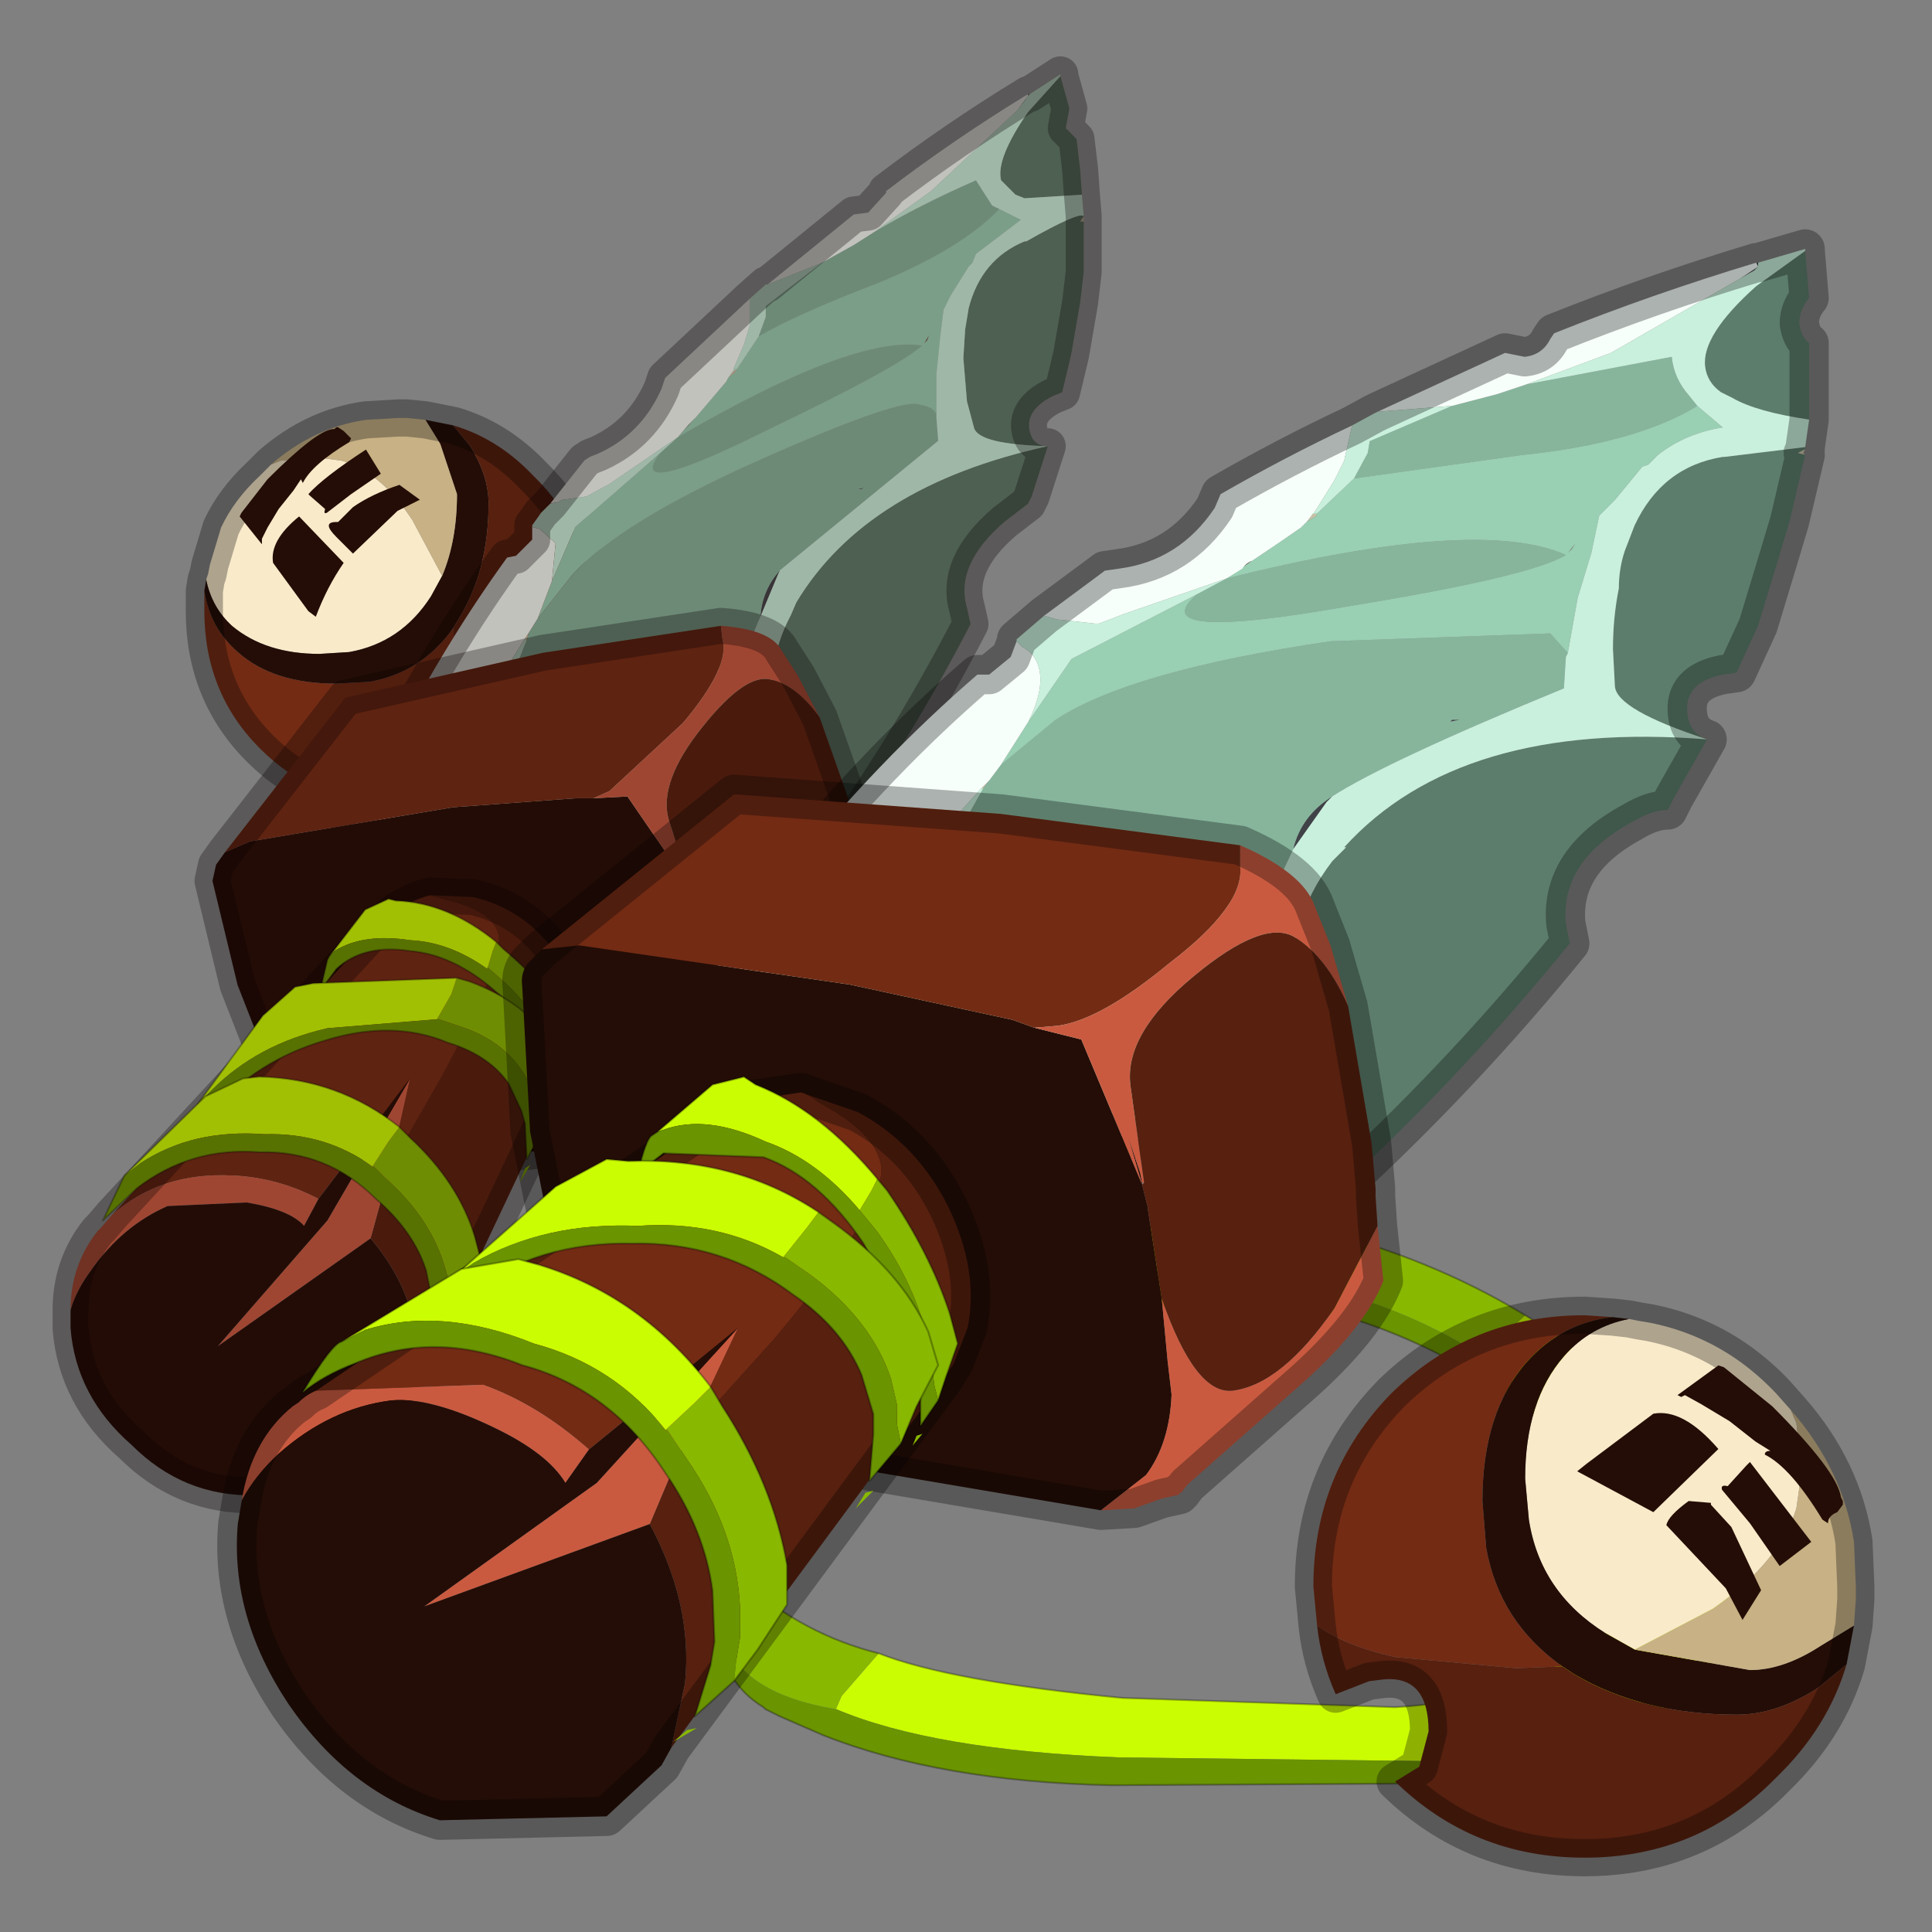 <?xml version="1.0" encoding="UTF-8" standalone="no"?>
<svg xmlns:xlink="http://www.w3.org/1999/xlink" height="520.0px" width="520.0px" xmlns="http://www.w3.org/2000/svg">
  <rect width="100%" height="100%" fill="#808080" stroke="none"/>
  <g transform="matrix(10.0, 0.0, 0.0, 10.0, 0.0, 0.0)">
    <use height="52.0" transform="matrix(1.0, 0.0, 0.0, 1.0, 0.0, 0.0)" width="52.0" xlink:href="#sprite0"/>
  </g>
  <defs>
    <g id="sprite0" transform="matrix(1.0, 0.0, 0.0, 1.0, 0.0, 0.0)">
      <use height="52.0" transform="matrix(1.0, 0.0, 0.0, 1.0, 0.0, 0.0)" width="52.0" xlink:href="#sprite1"/>
      <use height="39.75" transform="matrix(1.0, 0.0, 0.0, 1.0, 5.0, 10.75)" width="45.45" xlink:href="#shape1"/>
      <use height="40.55" transform="matrix(0.967, 0.0, 0.0, 0.967, 1.367, 1.517)" width="29.25" xlink:href="#sprite2"/>
      <use height="41.5" transform="matrix(1.056, 0.0, 0.0, 1.056, 5.872, 6.172)" width="41.05" xlink:href="#sprite3"/>
    </g>
    <g id="sprite1" transform="matrix(1.0, 0.0, 0.0, 1.0, 0.0, 0.0)">
      <use height="52.0" transform="matrix(1.0, 0.0, 0.0, 1.0, 0.0, 0.0)" width="52.0" xlink:href="#shape0"/>
    </g>
    <g id="shape0" transform="matrix(1.0, 0.0, 0.0, 1.0, 0.0, 0.0)">
      <path d="M52.0 0.0 L52.0 52.0 0.0 52.0 0.0 0.0 52.0 0.0" fill="#dea558" fill-opacity="0.0" fill-rule="evenodd" stroke="none"/>
    </g>
    <g id="shape1" transform="matrix(1.0, 0.0, 0.0, 1.0, -5.0, -10.75)">
      <path d="M39.9 36.5 L40.35 36.05 41.05 35.4 Q43.05 36.6 44.65 38.3 46.95 40.7 46.7 42.6 L46.65 42.95 Q46.35 44.55 44.15 45.85 41.75 47.25 38.45 47.4 L30.1 47.3 Q25.1 47.1 22.5 46.0 L22.65 45.65 23.65 44.5 Q25.55 45.25 30.2 45.7 L37.55 45.95 Q40.25 45.8 42.2 44.65 43.8 43.65 44.15 42.5 L44.2 42.1 44.25 41.85 Q44.2 40.4 42.55 38.7 L39.9 36.5" fill="#cbfd02" fill-rule="evenodd" stroke="none"/>
      <path d="M28.5 34.25 L31.6 34.25 36.1 34.8 Q38.2 35.4 39.9 36.5 L42.55 38.7 Q44.2 40.4 44.25 41.85 L44.15 41.8 Q43.85 40.65 42.55 39.3 41.2 37.85 39.55 36.9 37.95 35.95 36.1 35.4 L26.9 34.95 27.3 34.7 28.5 34.25 M22.5 46.0 Q25.1 47.1 30.1 47.3 L38.45 47.4 Q41.75 47.25 44.15 45.85 46.35 44.55 46.65 42.95 L46.75 42.95 Q46.7 44.9 44.15 46.45 41.75 47.85 38.75 48.0 L29.9 48.05 Q25.3 47.95 22.15 46.7 L21.0 46.2 20.8 46.1 20.6 46.0 20.55 45.95 Q19.4 45.25 19.4 43.9 L19.45 43.9 Q19.8 45.55 22.5 46.0" fill="#6a9400" fill-rule="evenodd" stroke="none"/>
      <path d="M41.05 35.4 L40.35 36.05 39.9 36.5 Q38.2 35.4 36.1 34.8 L31.6 34.25 28.5 34.25 26.9 34.3 27.3 34.1 Q31.75 32.05 36.55 33.4 39.0 34.15 41.05 35.4 M23.65 44.5 L22.65 45.65 22.5 46.0 Q19.8 45.55 19.45 43.9 L19.4 43.75 19.45 43.25 19.95 41.95 20.05 42.6 Q21.65 44.0 23.65 44.5" fill="#88b800" fill-rule="evenodd" stroke="none"/>
      <path d="M41.05 35.4 Q39.0 34.15 36.55 33.4 31.75 32.05 27.3 34.1 L26.9 34.3 28.5 34.25 27.3 34.7 26.9 34.95 36.1 35.4 Q37.95 35.95 39.55 36.9 41.2 37.85 42.55 39.3 43.85 40.65 44.15 41.8 L44.25 41.85 44.2 42.1 44.15 42.5 Q43.8 43.65 42.2 44.65 40.25 45.8 37.55 45.95 L30.2 45.7 Q25.55 45.25 23.65 44.5 M46.65 42.95 L46.7 42.6 Q46.95 40.7 44.65 38.3 43.05 36.6 41.05 35.4 M46.65 42.95 L46.75 42.95 Q46.7 44.9 44.15 46.45 41.75 47.85 38.75 48.0 L29.9 48.05 Q25.3 47.95 22.15 46.7 L21.0 46.2 20.8 46.1 20.6 46.0 20.55 45.95 Q19.4 45.25 19.4 43.9 L19.45 43.9 19.4 43.75 19.45 43.25 19.95 41.95 20.05 42.6 Q21.65 44.0 23.65 44.5" fill="none" stroke="#000000" stroke-linecap="round" stroke-linejoin="round" stroke-opacity="0.302" stroke-width="0.05"/>
      <path d="M35.45 43.75 L35.35 42.7 Q35.35 39.65 37.45 37.5 39.6 35.4 42.65 35.4 L43.4 35.45 Q42.05 35.6 41.1 36.65 39.9 38.0 39.9 40.4 L40.0 41.65 Q40.35 43.65 42.05 44.85 L40.8 44.9 37.55 44.6 Q36.2 44.3 35.45 43.75" fill="#732b14" fill-rule="evenodd" stroke="none"/>
      <path d="M43.85 35.5 L44.1 35.55 44.4 35.6 Q45.15 35.75 45.8 36.05 46.9 36.55 47.8 37.5 L48.2 37.95 48.35 38.3 48.5 39.55 48.35 40.6 Q47.9 42.05 46.1 43.3 L44.0 44.4 43.2 43.95 Q41.45 42.85 41.15 40.9 L41.05 39.8 Q41.05 37.7 42.1 36.5 42.8 35.7 43.85 35.5" fill="#f9eaca" fill-rule="evenodd" stroke="none"/>
      <path d="M43.4 35.45 L43.85 35.5 Q42.8 35.7 42.1 36.5 41.05 37.7 41.05 39.8 L41.15 40.9 Q41.45 42.85 43.2 43.95 L44.0 44.4 47.1 44.95 Q48.0 44.95 49.0 44.3 L49.9 43.75 49.7 44.8 48.9 45.45 Q47.8 46.15 46.75 46.15 44.2 46.15 42.35 45.05 L42.05 44.85 Q40.35 43.65 40.0 41.65 L39.9 40.4 Q39.9 38.0 41.1 36.65 42.05 35.6 43.4 35.45" fill="#240d06" fill-rule="evenodd" stroke="none"/>
      <path d="M48.2 37.95 Q49.6 39.55 49.9 41.5 L49.95 42.7 49.95 42.85 49.95 43.05 49.9 43.75 49.0 44.3 Q48.0 44.95 47.1 44.95 L44.0 44.4 46.1 43.3 Q47.9 42.05 48.35 40.6 L48.5 39.55 48.35 38.3 48.2 37.95" fill="#c7b185" fill-rule="evenodd" stroke="none"/>
      <path d="M49.7 44.8 Q49.2 46.5 47.8 47.85 45.7 50.0 42.65 50.0 39.65 50.0 37.55 47.95 L38.2 47.55 38.45 46.6 Q38.45 45.1 37.25 45.2 L36.85 45.25 35.95 45.6 Q35.55 44.7 35.45 43.75 36.2 44.3 37.55 44.6 L40.8 44.9 42.05 44.85 42.35 45.05 Q44.2 46.15 46.75 46.15 47.8 46.15 48.9 45.45 L49.7 44.8" fill="#57200f" fill-rule="evenodd" stroke="none"/>
      <path d="M43.4 35.45 L43.85 35.5 44.1 35.55 44.4 35.6 Q45.15 35.75 45.8 36.05 46.9 36.55 47.8 37.5 L48.2 37.95 Q49.6 39.55 49.9 41.5 L49.95 42.7 49.95 42.85 49.95 43.05 49.9 43.75 49.7 44.8 Q49.2 46.5 47.8 47.85 45.7 50.0 42.65 50.0 39.65 50.0 37.55 47.95 L38.2 47.55 38.45 46.6 Q38.45 45.1 37.25 45.2 L36.85 45.25 35.95 45.6 Q35.55 44.7 35.45 43.75 L35.35 42.7 Q35.35 39.65 37.45 37.5 39.6 35.4 42.65 35.4 L43.4 35.45 Z" fill="none" stroke="#000000" stroke-linecap="round" stroke-linejoin="round" stroke-opacity="0.302" stroke-width="1.0"/>
      <path d="M46.4 36.8 L47.7 37.85 Q49.45 39.6 49.55 40.3 L49.6 40.4 49.6 40.5 49.45 40.7 Q49.2 40.8 49.2 41.0 L49.05 40.9 Q48.2 39.5 47.5 39.15 47.5 39.05 47.65 39.05 L47.25 38.8 46.55 38.25 45.8 37.8 45.35 37.55 45.25 37.6 45.15 37.55 46.25 36.75 46.4 36.8 M47.1 39.35 L48.75 41.5 47.9 42.15 47.1 41.0 46.35 40.1 Q46.3 39.95 46.5 40.0 L47.0 39.45 47.1 39.35 M46.6 41.1 L47.4 42.8 46.9 43.6 46.45 42.75 44.85 41.05 Q44.9 40.8 45.45 40.4 L46.05 40.45 46.05 40.5 46.6 41.1 M42.7 39.4 L44.5 38.05 Q45.3 37.9 46.25 39.0 L44.5 40.7 42.45 39.6 42.7 39.4" fill="#240d06" fill-rule="evenodd" stroke="none"/>
      <path d="M11.45 21.6 L10.7 21.65 Q8.5 21.65 7.0 20.15 5.5 18.65 5.5 16.45 L5.5 15.9 Q5.65 16.9 6.4 17.55 7.35 18.4 9.05 18.4 L9.95 18.35 Q11.35 18.1 12.2 16.9 L12.25 17.8 12.05 20.1 Q11.85 21.05 11.45 21.6" fill="#732b14" fill-rule="evenodd" stroke="none"/>
      <path d="M5.55 15.6 L5.6 15.45 5.65 15.2 5.95 14.2 Q6.3 13.45 7.0 12.8 L7.3 12.5 7.55 12.4 8.45 12.3 9.2 12.4 Q10.25 12.7 11.1 14.0 L11.9 15.5 11.6 16.05 Q10.8 17.3 9.4 17.55 L8.6 17.6 Q7.15 17.6 6.25 16.85 5.7 16.35 5.55 15.6" fill="#f9eaca" fill-rule="evenodd" stroke="none"/>
      <path d="M5.5 15.9 L5.55 15.6 Q5.7 16.35 6.25 16.85 7.15 17.6 8.6 17.6 L9.4 17.55 Q10.8 17.3 11.6 16.05 L11.9 15.5 Q12.3 14.55 12.3 13.3 L11.85 11.95 11.45 11.3 12.2 11.45 12.65 12.0 Q13.15 12.8 13.15 13.55 13.15 15.35 12.35 16.65 L12.2 16.9 Q11.35 18.1 9.95 18.35 L9.05 18.4 Q7.35 18.4 6.4 17.55 5.65 16.9 5.5 15.9" fill="#240d06" fill-rule="evenodd" stroke="none"/>
      <path d="M7.3 12.5 Q8.45 11.5 9.85 11.3 L10.7 11.25 10.8 11.25 10.95 11.25 11.45 11.3 11.85 11.95 12.3 13.3 Q12.3 14.55 11.9 15.5 L11.1 14.0 Q10.25 12.7 9.2 12.4 L8.45 12.3 7.55 12.4 7.3 12.5" fill="#c7b185" fill-rule="evenodd" stroke="none"/>
      <path d="M12.2 11.45 Q13.4 11.8 14.35 12.8 15.9 14.3 15.9 16.45 15.9 18.6 14.45 20.1 L14.15 19.65 13.45 19.45 Q12.4 19.45 12.45 20.3 L12.5 20.6 12.75 21.25 11.45 21.6 Q11.85 21.05 12.05 20.1 L12.25 17.8 12.2 16.9 12.35 16.65 Q13.15 15.35 13.15 13.55 13.15 12.8 12.65 12.0 L12.2 11.45" fill="#57200f" fill-rule="evenodd" stroke="none"/>
      <path d="M11.45 21.6 L10.7 21.65 Q8.5 21.65 7.0 20.15 5.5 18.65 5.5 16.45 L5.5 15.9 5.55 15.6 5.6 15.45 5.65 15.2 5.95 14.2 Q6.3 13.45 7.0 12.8 L7.3 12.5 Q8.45 11.5 9.85 11.3 L10.7 11.25 10.8 11.25 10.95 11.25 11.45 11.3 12.2 11.45 Q13.4 11.8 14.35 12.8 15.9 14.3 15.9 16.45 15.9 18.6 14.45 20.1 L14.15 19.65 13.45 19.45 Q12.4 19.45 12.45 20.3 L12.5 20.6 12.75 21.25 11.45 21.6 Z" fill="none" stroke="#000000" stroke-linecap="round" stroke-linejoin="round" stroke-opacity="0.302" stroke-width="1.0"/>
      <path d="M6.5 13.8 L7.2 12.9 Q8.5 11.6 8.95 11.55 L9.0 11.55 9.05 11.5 9.1 11.5 9.25 11.6 9.45 11.8 9.4 11.9 Q8.4 12.5 8.15 13.0 L8.1 12.9 7.9 13.2 7.5 13.7 7.2 14.2 7.05 14.5 7.05 14.6 7.05 14.65 6.45 13.9 6.5 13.8 M8.3 13.3 Q8.7 12.85 9.85 12.1 L10.25 12.75 9.45 13.3 8.8 13.8 Q8.7 13.85 8.75 13.7 L8.35 13.35 8.3 13.3 M9.5 13.65 Q10.0 13.3 10.75 13.05 L11.3 13.45 10.7 13.75 9.5 14.9 9.05 14.45 Q8.65 14.05 9.05 14.05 L9.1 14.05 9.5 13.65 M8.3 16.45 L7.35 15.15 Q7.25 14.55 8.05 13.9 L9.25 15.15 Q8.8 15.8 8.5 16.6 L8.3 16.45" fill="#240d06" fill-rule="evenodd" stroke="none"/>
    </g>
    <g id="sprite2" transform="matrix(1.0, 0.0, 0.0, 1.0, 0.5, 0.5)">
      <use height="40.55" transform="matrix(1.0, 0.0, 0.0, 1.0, -0.5, -0.5)" width="29.25" xlink:href="#shape2"/>
    </g>
    <g id="shape2" transform="matrix(1.0, 0.0, 0.0, 1.0, 0.5, 0.5)">
      <path d="M26.7 0.6 L26.7 0.55 26.75 0.55 26.7 0.6 26.6 0.75 26.4 1.0 26.7 0.6 M19.8 13.8 L19.75 13.9 19.25 15.1 Q19.3 14.35 19.8 13.8 M19.2 18.15 L19.2 18.2 19.2 18.15 M21.95 11.55 L22.15 11.5 22.05 11.55 21.95 11.55" fill="#383437" fill-rule="evenodd" stroke="none"/>
      <path d="M17.45 9.55 L16.95 10.1 17.25 9.75 17.45 9.55 M23.95 7.25 L23.9 7.4 23.8 7.5 23.95 7.25" fill="#594232" fill-rule="evenodd" stroke="none"/>
      <path d="M28.25 3.95 L28.25 4.05 28.25 4.1 28.15 4.1 28.25 3.95 M18.6 8.2 L18.55 8.3 18.35 8.45 18.5 8.25 18.6 8.2 M12.75 15.75 L12.7 15.7 12.8 15.55 12.75 15.75" fill="#9e937d" fill-rule="evenodd" stroke="none"/>
      <path d="M18.5 8.2 L18.6 8.2 18.5 8.25 18.5 8.2" fill="#96c1a7" fill-rule="evenodd" stroke="none"/>
      <path d="M20.95 5.25 L21.85 4.75 22.4 4.4 Q23.65 3.65 25.25 2.95 L25.7 3.65 25.9 3.75 Q24.85 4.85 22.55 5.8 20.2 6.7 19.2 7.3 L19.4 6.75 19.4 6.45 20.95 5.25 M16.95 10.1 Q21.85 7.25 23.75 7.55 23.1 8.15 19.55 9.85 15.45 11.9 16.45 10.55 L16.95 10.1 M13.05 15.15 L14.0 13.95 Q15.35 12.45 19.3 10.7 23.25 8.95 23.7 9.2 24.05 9.25 24.15 9.45 L24.15 9.55 24.2 10.2 19.8 13.8 Q19.3 14.35 19.25 15.1 18.9 15.85 18.85 16.45 14.95 16.7 12.55 17.55 L12.05 17.7 12.45 16.5 12.75 15.75 12.8 15.55 13.05 15.15 M21.95 11.55 L22.05 11.55 22.15 11.5 21.95 11.55" fill="#6d8a77" fill-rule="evenodd" stroke="none"/>
      <path d="M25.9 3.75 L26.5 4.05 25.25 5.0 25.15 5.25 25.05 5.35 24.55 6.15 24.35 6.55 24.25 7.35 24.15 8.35 24.15 9.45 Q24.05 9.25 23.7 9.2 23.25 8.95 19.3 10.7 15.35 12.45 14.0 13.95 L13.05 15.15 13.45 14.1 14.1 12.6 16.45 10.55 Q15.45 11.9 19.55 9.85 23.1 8.15 23.75 7.55 21.85 7.25 16.95 10.1 L17.45 9.55 18.3 8.55 18.35 8.45 18.55 8.3 18.6 8.2 19.2 7.3 Q20.2 6.7 22.55 5.8 24.85 4.85 25.9 3.75 M23.95 7.25 L23.8 7.5 23.9 7.4 23.95 7.25" fill="#7b9e88" fill-rule="evenodd" stroke="none"/>
      <path d="M27.6 0.05 L27.85 0.95 27.75 1.5 28.05 1.8 28.15 2.65 28.2 3.35 26.6 3.45 26.35 3.35 25.95 2.95 Q25.8 2.35 26.7 1.05 L27.6 0.05 M28.25 4.1 L28.25 5.5 28.15 6.35 27.9 7.8 27.65 8.85 27.4 8.95 Q26.6 9.35 26.75 9.95 26.85 10.35 27.25 10.35 L26.8 11.75 26.7 11.95 26.05 12.45 Q24.65 13.65 25.0 14.85 L25.1 15.3 Q23.5 18.4 21.5 21.25 L20.6 19.75 19.75 18.1 Q19.3 16.55 20.1 15.05 L20.25 14.7 Q22.2 11.45 27.25 10.35 25.35 10.3 25.2 9.85 L25.0 9.1 24.9 7.9 24.95 7.1 25.05 6.5 Q25.4 5.15 26.6 4.65 L26.65 4.65 Q28.15 3.8 28.25 3.95 L28.15 4.1 28.25 4.1" fill="#4e6052" fill-rule="evenodd" stroke="none"/>
      <path d="M26.7 0.55 L26.7 0.6 26.4 1.0 24.0 3.25 22.4 4.4 21.85 4.75 20.95 5.25 19.45 5.85 21.85 3.9 22.25 3.85 22.75 3.3 22.75 3.25 Q24.65 1.8 26.7 0.55 M7.5 22.3 L7.3 22.1 8.6 19.55 9.05 18.6 Q10.5 15.8 12.2 13.45 L12.45 13.4 12.9 12.95 12.9 12.6 13.1 12.65 13.55 13.05 13.45 14.1 13.05 15.15 12.8 15.55 12.7 15.7 12.05 16.75 11.35 17.8 Q9.3 20.7 7.5 22.3 M13.4 11.95 L14.35 10.75 14.5 10.65 14.75 10.55 Q15.95 10.0 16.5 8.75 L16.6 8.45 18.95 6.25 18.95 7.0 18.8 7.5 18.5 8.2 18.5 8.25 18.35 8.45 18.3 8.55 17.45 9.55 17.25 9.75 16.95 10.1 15.05 11.4 14.5 11.7 14.4 11.75 13.7 11.85 13.65 11.9 13.4 11.95" fill="#c2c2bd" fill-rule="evenodd" stroke="none"/>
      <path d="M26.7 0.6 L26.75 0.55 27.6 0.0 27.6 0.05 26.7 1.05 Q25.8 2.35 25.95 2.95 L26.35 3.35 26.6 3.45 28.2 3.35 28.25 3.95 Q28.15 3.8 26.65 4.65 L26.6 4.65 Q25.4 5.15 25.05 6.5 L24.95 7.1 24.9 7.9 25.0 9.1 25.2 9.85 Q25.35 10.3 27.25 10.35 22.2 11.45 20.25 14.7 L20.1 15.05 Q19.3 16.55 19.75 18.1 L20.6 19.75 21.5 21.25 21.45 21.25 7.65 22.5 7.5 22.3 Q9.3 20.7 11.35 17.8 L12.05 16.75 12.7 15.7 12.75 15.75 12.45 16.5 12.05 17.7 12.55 17.55 Q14.95 16.7 18.85 16.45 18.9 15.85 19.25 15.1 L19.75 13.9 19.8 13.8 24.2 10.2 24.15 9.55 24.15 9.45 24.15 8.35 24.25 7.35 24.35 6.55 24.55 6.15 25.05 5.35 25.15 5.25 25.25 5.0 26.5 4.05 25.9 3.75 25.7 3.65 25.25 2.95 Q23.65 3.65 22.4 4.4 L24.0 3.25 26.4 1.0 26.6 0.75 26.7 0.6 M19.45 5.85 L20.95 5.25 19.4 6.45 19.4 6.75 19.2 7.3 18.6 8.2 18.5 8.2 18.8 7.5 18.95 7.0 18.95 6.25 19.4 5.85 19.45 5.85 M12.9 12.6 L12.9 12.55 13.15 12.2 13.4 11.95 13.65 11.9 13.7 11.85 14.4 11.75 14.5 11.7 15.05 11.4 16.95 10.1 16.45 10.55 14.1 12.6 13.45 14.1 13.55 13.05 13.1 12.65 12.9 12.6 M19.2 18.15 L19.2 18.2 19.2 18.15" fill="#9fb7a7" fill-rule="evenodd" stroke="none"/>
      <path d="M26.7 0.55 Q24.65 1.8 22.75 3.25 L22.75 3.3 22.25 3.85 21.85 3.9 19.45 5.85 M26.75 0.55 L27.6 0.0 27.6 0.05 27.85 0.95 27.75 1.5 28.05 1.8 28.15 2.65 28.2 3.35 28.25 3.95 28.25 4.05 28.25 4.1 28.25 5.5 28.15 6.35 27.9 7.8 27.65 8.85 27.4 8.95 Q26.6 9.35 26.75 9.95 26.85 10.35 27.25 10.35 L26.8 11.75 26.7 11.95 26.05 12.45 Q24.65 13.65 25.0 14.85 L25.1 15.3 Q23.5 18.4 21.5 21.25 L21.45 21.25 7.65 22.5 7.5 22.3 7.3 22.1 8.6 19.55 9.05 18.6 Q10.5 15.8 12.2 13.45 L12.45 13.4 12.9 12.95 12.9 12.6 12.9 12.55 13.15 12.2 13.4 11.95 14.35 10.75 14.5 10.65 14.75 10.55 Q15.95 10.0 16.5 8.75 L16.6 8.45 18.95 6.25 19.4 5.85 19.45 5.85" fill="none" stroke="#090302" stroke-linecap="round" stroke-linejoin="round" stroke-opacity="0.302" stroke-width="1.0"/>
      <path d="M4.35 21.65 L5.05 21.35 10.7 20.4 14.1 20.15 14.6 20.15 15.55 20.1 17.3 22.65 17.45 23.1 17.45 23.15 18.0 24.8 18.4 26.0 18.55 26.65 Q18.7 27.65 18.3 28.35 L17.55 29.35 12.75 30.0 6.4 29.7 4.7 25.35 4.0 22.45 4.1 22.0 4.35 21.65 M17.25 22.6 L17.3 22.65 16.9 21.8 17.2 22.4 17.25 22.6" fill="#240c06" fill-rule="evenodd" stroke="none"/>
      <path d="M14.6 20.15 L14.1 20.15 10.7 20.4 5.05 21.35 4.35 21.65 7.7 17.35 13.2 16.1 18.15 15.35 18.2 15.75 Q18.4 16.5 17.1 18.05 L15.05 19.95 14.6 20.15" fill="#5f2311" fill-rule="evenodd" stroke="none"/>
      <path d="M14.6 20.15 L15.05 19.95 17.1 18.05 Q18.4 16.5 18.2 15.75 L18.15 15.35 19.2 15.2 18.15 15.35 Q19.55 15.45 19.85 16.05 L20.3 16.75 20.9 17.9 Q20.25 17.0 19.55 16.85 18.85 16.65 17.65 18.15 16.4 19.7 16.7 20.75 L17.3 22.6 17.35 22.6 17.25 22.6 17.2 22.4 16.9 21.8 17.3 22.65 15.55 20.1 14.6 20.15 M17.55 29.35 L18.3 28.35 Q18.7 27.65 18.55 26.65 L18.4 26.0 18.0 24.8 Q19.1 26.5 19.85 26.2 20.8 25.8 21.65 23.95 L22.25 22.0 22.5 23.05 Q22.3 24.1 21.25 25.55 L19.25 28.3 19.1 28.55 19.05 28.55 18.75 28.8 18.2 29.15 17.55 29.35 M17.3 22.65 L17.35 22.6 17.3 22.65" fill="#9f4632" fill-rule="evenodd" stroke="none"/>
      <path d="M18.0 24.8 L17.45 23.15 17.45 23.1 17.3 22.65 17.35 22.6 17.3 22.6 16.7 20.75 Q16.4 19.7 17.65 18.15 18.85 16.65 19.55 16.85 20.25 17.0 20.9 17.9 L21.8 20.45 22.05 21.3 22.1 21.45 22.25 22.0 21.65 23.95 Q20.8 25.8 19.85 26.2 19.1 26.5 18.0 24.8" fill="#4a1b0d" fill-rule="evenodd" stroke="none"/>
      <path d="M18.15 15.35 L13.2 16.1 7.7 17.35 4.35 21.65 4.1 22.0 4.0 22.45 4.7 25.35 6.4 29.7 12.75 30.0 17.55 29.35 M18.15 15.35 Q19.55 15.45 19.85 16.05 L20.3 16.75 20.9 17.9 21.8 20.45 22.05 21.3 22.1 21.45 22.25 22.0 22.5 23.05 Q22.3 24.1 21.25 25.55 L19.25 28.3 19.1 28.55 19.05 28.55 18.75 28.8 18.2 29.15 17.55 29.35" fill="none" stroke="#090302" stroke-linecap="round" stroke-linejoin="round" stroke-opacity="0.302" stroke-width="1.0"/>
      <path d="M8.95 30.4 L10.35 27.95 Q12.15 24.65 11.95 23.9 11.75 23.25 10.4 22.95 L10.05 22.85 11.25 22.9 Q12.55 23.2 13.4 24.25 14.25 25.35 14.2 26.55 L14.1 27.35 13.9 27.7 9.65 36.7 9.7 35.35 Q9.55 33.75 8.4 32.4 L8.95 30.4" fill="#4a1b0d" fill-rule="evenodd" stroke="none"/>
      <path d="M1.2 31.75 L8.45 23.9 8.5 23.85 9.0 23.35 Q9.5 23.0 10.05 22.85 L10.4 22.95 Q11.75 23.25 11.95 23.9 12.15 24.65 10.35 27.95 L8.95 30.4 9.5 27.95 6.95 31.3 Q5.8 30.7 4.55 30.65 2.55 30.55 1.2 31.75" fill="#5f2311" fill-rule="evenodd" stroke="none"/>
      <path d="M1.2 31.75 Q2.55 30.55 4.55 30.65 5.8 30.7 6.95 31.3 L6.55 32.05 Q6.15 31.6 4.95 31.4 L2.75 31.5 Q1.5 32.05 0.65 33.25 0.2 33.85 0.05 34.4 0.05 33.15 0.8 32.2 L0.9 32.1 1.2 31.75 M9.5 27.95 L8.95 30.4 8.4 32.4 4.15 35.4 7.2 31.9 9.5 27.95" fill="#9f4632" fill-rule="evenodd" stroke="none"/>
      <path d="M6.95 31.3 L9.5 27.95 7.2 31.9 4.15 35.4 8.4 32.4 Q9.55 33.75 9.7 35.35 L9.65 36.7 9.45 37.1 Q9.2 37.85 8.55 38.45 7.25 39.7 5.2 39.55 3.2 39.6 1.75 38.15 0.2 36.8 0.05 34.9 L0.05 34.4 Q0.2 33.85 0.65 33.25 1.5 32.05 2.75 31.5 L4.95 31.4 Q6.15 31.6 6.55 32.05 L6.95 31.3" fill="#240c06" fill-rule="evenodd" stroke="none"/>
      <path d="M10.05 22.85 Q9.5 23.0 9.0 23.35 L8.5 23.85 8.45 23.9 1.2 31.75 M10.05 22.85 L11.25 22.9 Q12.55 23.2 13.4 24.25 14.25 25.35 14.2 26.55 L14.1 27.35 13.9 27.7 9.65 36.7 9.45 37.1 Q9.2 37.85 8.55 38.45 7.25 39.7 5.2 39.55 3.2 39.6 1.75 38.15 0.2 36.8 0.05 34.9 L0.05 34.4 Q0.05 33.15 0.8 32.2 L0.9 32.1 1.2 31.75" fill="none" stroke="#090302" stroke-linecap="round" stroke-linejoin="round" stroke-opacity="0.302" stroke-width="1.0"/>
      <path d="M13.85 28.2 L13.8 27.9 13.7 27.5 13.45 27.1 Q13.0 26.05 12.05 25.2 L11.65 24.85 11.65 24.9 11.8 24.4 11.9 24.15 12.1 24.35 Q13.25 25.3 13.85 26.4 L14.1 26.95 13.95 27.65 13.85 28.2 M13.55 29.0 L13.65 28.95 13.5 29.2 13.55 29.0" fill="#6f8d02" fill-rule="evenodd" stroke="none"/>
      <path d="M11.65 24.9 Q10.6 24.15 9.5 24.1 8.2 23.9 7.4 24.4 L7.25 24.55 8.25 23.25 8.9 22.95 9.1 23.0 Q10.55 23.05 11.9 24.15 L11.8 24.4 11.65 24.9" fill="#a1c003" fill-rule="evenodd" stroke="none"/>
      <path d="M7.25 24.55 L7.4 24.4 Q8.2 23.9 9.5 24.1 10.6 24.15 11.65 24.9 L11.65 24.85 12.05 25.2 Q13.0 26.05 13.45 27.1 L13.7 27.5 13.8 27.9 13.85 28.2 13.6 28.8 13.5 28.05 13.4 27.7 13.1 26.95 Q12.65 26.15 11.85 25.5 10.7 24.5 9.5 24.4 8.2 24.2 7.45 24.9 L7.0 25.5 7.2 24.65 7.25 24.55" fill="#587202" fill-rule="evenodd" stroke="none"/>
      <path d="M7.25 24.55 L7.2 24.65 7.0 25.5 7.45 24.9 Q8.2 24.2 9.5 24.4 10.7 24.5 11.85 25.5 12.65 26.15 13.1 26.95 L13.4 27.7 13.5 28.05 13.6 28.8 13.85 28.2 13.95 27.65 14.1 26.95 13.85 26.4 Q13.25 25.3 12.1 24.35 L11.9 24.15 Q10.55 23.05 9.1 23.0 L8.9 22.95 8.25 23.25 7.25 24.55 Z" fill="none" stroke="#090302" stroke-linecap="round" stroke-linejoin="round" stroke-opacity="0.302" stroke-width="0.05"/>
      <path d="M10.8 25.15 L11.15 25.25 Q12.65 25.8 13.4 26.9 L13.8 27.45 13.5 28.45 13.25 29.25 13.1 28.9 13.05 28.5 12.8 28.05 Q12.25 26.95 10.9 26.5 L10.3 26.3 10.25 26.3 10.65 25.6 10.8 25.15 M12.85 30.35 L12.55 30.85 12.7 30.45 12.85 30.35" fill="#6f8d02" fill-rule="evenodd" stroke="none"/>
      <path d="M3.6 28.65 L5.4 26.2 6.3 25.4 6.8 25.3 10.8 25.15 10.65 25.6 10.25 26.3 7.2 26.55 Q5.25 27.0 4.0 28.25 L3.6 28.65" fill="#a1c003" fill-rule="evenodd" stroke="none"/>
      <path d="M13.25 29.25 L12.75 30.2 12.7 29.2 12.6 28.85 12.25 28.1 Q11.7 27.3 10.55 26.95 9.0 26.3 7.1 26.9 5.25 27.45 4.0 28.85 L3.2 29.9 3.6 28.65 4.0 28.25 Q5.25 27.0 7.2 26.55 L10.25 26.3 10.3 26.3 10.9 26.5 Q12.25 26.95 12.8 28.05 L13.05 28.5 13.1 28.9 13.25 29.25" fill="#587202" fill-rule="evenodd" stroke="none"/>
      <path d="M3.6 28.65 L5.4 26.2 6.3 25.4 6.8 25.3 10.8 25.15 11.15 25.25 Q12.65 25.8 13.4 26.9 L13.8 27.45 13.5 28.45 13.25 29.25 12.75 30.2 12.7 29.2 12.6 28.85 12.25 28.1 Q11.7 27.3 10.55 26.95 9.0 26.3 7.1 26.9 5.25 27.45 4.0 28.85 L3.2 29.9 3.6 28.65 Z" fill="none" stroke="#090302" stroke-linecap="round" stroke-linejoin="round" stroke-opacity="0.302" stroke-width="0.05"/>
      <path d="M9.2 29.3 L9.5 29.6 Q10.85 30.85 11.3 32.35 L11.5 33.1 11.0 34.2 10.7 35.05 10.6 34.6 10.65 34.1 10.55 33.5 Q10.2 32.0 8.95 30.85 L8.5 30.4 8.45 30.4 8.9 29.7 9.2 29.3 M9.65 36.6 L9.9 36.25 10.05 36.15 9.65 36.6" fill="#6f8d02" fill-rule="evenodd" stroke="none"/>
      <path d="M1.55 30.65 L3.8 28.45 4.85 27.95 5.3 27.9 Q7.5 27.95 9.2 29.3 L8.9 29.7 8.45 30.4 Q7.15 29.45 5.45 29.5 3.45 29.35 2.0 30.3 L1.55 30.65" fill="#a1c003" fill-rule="evenodd" stroke="none"/>
      <path d="M10.7 35.05 L10.0 35.95 10.1 34.8 10.15 34.3 9.95 33.3 Q9.6 32.2 8.55 31.3 7.2 29.95 5.3 30.0 3.4 29.85 1.9 31.0 L0.95 31.9 1.55 30.65 2.0 30.3 Q3.45 29.35 5.45 29.5 7.15 29.45 8.45 30.4 L8.5 30.4 8.95 30.85 Q10.2 32.0 10.55 33.5 L10.65 34.1 10.6 34.6 10.7 35.05" fill="#587202" fill-rule="evenodd" stroke="none"/>
      <path d="M1.55 30.65 L3.8 28.45 4.85 27.95 5.3 27.9 Q7.5 27.95 9.2 29.3 L9.5 29.6 Q10.85 30.85 11.3 32.35 L11.5 33.1 11.0 34.2 10.7 35.05 10.0 35.95 10.1 34.8 10.15 34.3 9.95 33.3 Q9.6 32.2 8.55 31.3 7.2 29.95 5.3 30.0 3.4 29.85 1.9 31.0 L0.95 31.9 1.55 30.65 Z" fill="none" stroke="#090302" stroke-linecap="round" stroke-linejoin="round" stroke-opacity="0.302" stroke-width="0.05"/>
    </g>
    <g id="sprite3" transform="matrix(1.0, 0.0, 0.0, 1.0, 0.5, 0.5)">
      <use height="41.5" transform="matrix(1.0, 0.0, 0.0, 1.0, -0.5, -0.5)" width="41.05" xlink:href="#shape3"/>
    </g>
    <g id="shape3" transform="matrix(1.0, 0.0, 0.0, 1.0, 0.5, 0.5)">
      <path d="M38.75 0.45 L38.7 0.35 38.75 0.35 38.75 0.45 38.65 0.55 38.3 0.75 38.75 0.45 M27.9 13.95 L27.75 14.1 26.9 15.3 Q27.1 14.45 27.9 13.95 M26.25 19.05 L26.25 19.15 26.2 19.05 26.25 19.05 M30.9 12.05 L31.15 12.0 30.95 12.0 30.9 12.05" fill="#3f4247" fill-rule="evenodd" stroke="none"/>
      <path d="M25.85 7.95 L25.2 8.4 25.6 8.15 Q25.7 8.0 25.85 7.95 M34.1 7.5 L34.0 7.65 33.9 7.75 34.1 7.5" fill="#6b5541" fill-rule="evenodd" stroke="none"/>
      <path d="M39.95 5.1 L39.9 5.2 39.95 5.25 39.75 5.2 39.95 5.1 M27.5 6.75 L27.5 6.8 27.25 6.95 27.4 6.75 27.5 6.75 M19.0 13.75 L18.95 13.75 19.15 13.55 19.0 13.75" fill="#c7c1a5" fill-rule="evenodd" stroke="none"/>
      <path d="M27.4 6.75 L27.45 6.7 27.5 6.75 27.4 6.75" fill="#bcfedc" fill-rule="evenodd" stroke="none"/>
      <path d="M30.95 4.0 L32.1 3.7 32.85 3.45 36.55 2.75 Q36.6 3.3 37.0 3.75 L37.2 4.0 Q35.65 4.95 32.75 5.25 L28.45 5.85 28.8 5.2 28.85 4.9 30.95 4.0 M25.2 8.4 Q31.6 6.8 33.85 7.8 32.95 8.35 28.35 9.1 23.0 10.05 24.45 8.8 L25.2 8.4 M19.45 13.15 L20.85 12.0 Q22.75 10.75 27.85 10.0 L33.45 9.8 33.9 10.3 33.85 10.4 33.8 11.2 Q29.3 13.05 27.9 13.95 27.1 14.45 26.9 15.3 L26.15 16.9 Q21.45 15.7 18.45 15.9 L17.8 15.95 18.55 14.55 19.0 13.75 19.15 13.55 19.45 13.15 M30.9 12.05 L30.95 12.0 31.15 12.0 30.9 12.05" fill="#86b59c" fill-rule="evenodd" stroke="none"/>
      <path d="M37.2 4.0 L37.85 4.55 Q36.9 4.7 36.2 5.25 L35.95 5.5 35.8 5.55 35.1 6.4 34.7 6.8 34.5 7.75 34.15 8.9 33.9 10.3 33.45 9.8 27.85 10.0 Q22.75 10.75 20.85 12.0 L19.45 13.15 20.15 12.05 21.25 10.45 24.45 8.8 Q23.0 10.05 28.35 9.1 32.95 8.35 33.85 7.8 31.6 6.8 25.2 8.4 L25.85 7.95 Q26.6 7.45 27.1 7.1 L27.25 6.95 27.5 6.8 27.5 6.75 28.45 5.85 32.75 5.25 Q35.65 4.95 37.2 4.0 M34.1 7.5 L33.9 7.75 34.0 7.65 34.1 7.5" fill="#99cfb3" fill-rule="evenodd" stroke="none"/>
      <path d="M39.95 0.05 L40.05 1.25 Q39.8 1.55 39.8 1.9 39.85 2.25 40.05 2.4 L40.05 3.4 40.05 3.45 40.05 4.35 Q38.7 4.15 38.1 3.8 L37.8 3.65 Q37.45 3.4 37.4 3.0 37.3 2.2 38.7 0.95 L39.95 0.05 M39.95 5.05 L39.95 5.1 39.75 5.2 39.95 5.25 39.55 6.95 39.25 7.95 38.75 9.6 38.2 10.8 37.85 10.85 Q36.85 11.05 36.95 11.85 37.0 12.35 37.45 12.5 L36.6 14.0 36.45 14.3 Q36.05 14.3 35.55 14.6 33.7 15.6 33.85 17.2 L33.95 17.7 Q31.35 20.9 28.4 23.65 L27.6 21.55 26.9 19.2 Q26.7 17.15 27.9 15.6 L28.25 15.25 28.2 15.25 Q31.15 12.0 37.45 12.5 35.15 11.75 35.1 11.15 L35.05 10.2 Q35.05 9.4 35.2 8.65 35.2 8.15 35.35 7.7 L35.6 7.05 Q36.3 5.55 37.85 5.3 L37.9 5.3 39.95 5.05" fill="#5c7d6b" fill-rule="evenodd" stroke="none"/>
      <path d="M38.7 0.35 L38.75 0.45 38.3 0.75 35.0 2.65 32.85 3.45 32.1 3.7 30.95 4.0 29.05 4.15 32.3 2.65 32.8 2.75 Q33.25 2.7 33.45 2.3 L33.55 2.15 Q36.05 1.15 38.7 0.35 M11.4 19.85 L11.25 19.55 13.3 16.9 14.05 15.85 Q16.3 13.05 18.85 10.85 L19.15 10.85 19.7 10.4 19.85 10.0 20.0 10.15 Q20.4 10.35 20.45 10.85 20.5 11.35 20.15 12.05 L19.45 13.15 19.15 13.55 18.95 13.75 18.0 14.8 16.9 15.75 Q13.85 18.55 11.4 19.85 M20.55 9.35 L21.9 8.35 22.1 8.2 22.45 8.15 Q24.0 7.95 24.9 6.6 L25.05 6.25 Q26.7 5.3 28.4 4.5 L28.2 5.4 27.95 5.9 27.45 6.7 27.4 6.75 27.25 6.95 27.1 7.1 Q26.6 7.45 25.85 7.95 25.7 8.0 25.6 8.15 L25.2 8.4 22.6 9.3 21.95 9.55 21.85 9.55 20.95 9.45 20.9 9.45 20.55 9.35" fill="#f7fffa" fill-rule="evenodd" stroke="none"/>
      <path d="M38.75 0.45 L38.75 0.35 39.95 0.0 39.95 0.05 38.7 0.95 Q37.3 2.2 37.4 3.0 37.45 3.4 37.8 3.65 L38.1 3.8 Q38.7 4.15 40.05 4.35 L39.95 5.05 37.9 5.3 37.85 5.3 Q36.3 5.55 35.6 7.05 L35.35 7.7 Q35.2 8.15 35.2 8.65 35.05 9.4 35.05 10.2 L35.1 11.15 Q35.15 11.75 37.45 12.5 31.15 12.0 28.2 15.25 L28.25 15.25 27.9 15.6 Q26.7 17.15 26.9 19.2 L27.6 21.55 28.4 23.65 28.35 23.65 Q11.7 20.75 11.55 20.15 L11.4 19.85 Q13.85 18.55 16.9 15.75 L18.0 14.8 18.95 13.75 19.0 13.75 18.55 14.55 17.8 15.95 18.45 15.9 Q21.45 15.7 26.15 16.9 L26.9 15.3 27.75 14.1 27.9 13.95 Q29.3 13.05 33.8 11.2 L33.85 10.4 33.9 10.3 34.15 8.9 34.5 7.75 34.7 6.8 35.1 6.4 35.8 5.55 35.95 5.5 36.2 5.25 Q36.9 4.7 37.85 4.55 L37.2 4.0 37.0 3.75 Q36.6 3.3 36.55 2.75 L32.85 3.45 35.0 2.65 38.3 0.75 38.65 0.55 38.75 0.45 M29.05 4.15 L30.95 4.0 28.85 4.9 28.8 5.2 28.45 5.85 27.5 6.75 27.45 6.7 27.95 5.9 28.2 5.4 28.4 4.5 28.95 4.2 29.05 4.15 M19.85 10.0 L19.85 9.95 20.2 9.65 20.55 9.35 20.9 9.45 20.95 9.45 21.85 9.55 21.95 9.55 22.6 9.3 25.2 8.4 24.45 8.8 21.25 10.45 20.15 12.05 Q20.5 11.35 20.45 10.85 20.4 10.35 20.0 10.15 L19.85 10.0 M26.25 19.05 L26.2 19.05 26.25 19.15 26.25 19.05" fill="#c9f0dc" fill-rule="evenodd" stroke="none"/>
      <path d="M38.7 0.35 Q36.05 1.15 33.55 2.15 L33.45 2.3 Q33.25 2.7 32.8 2.75 L32.3 2.65 29.05 4.15 M38.75 0.35 L39.95 0.0 39.95 0.05 40.05 1.25 Q39.8 1.55 39.8 1.9 39.85 2.25 40.05 2.4 L40.05 3.4 40.05 3.45 40.05 4.35 39.95 5.05 39.95 5.1 39.9 5.2 39.95 5.25 39.55 6.95 39.25 7.95 38.75 9.6 38.2 10.8 37.85 10.85 Q36.85 11.05 36.95 11.85 37.0 12.35 37.45 12.5 L36.6 14.0 36.45 14.3 Q36.05 14.3 35.55 14.6 33.7 15.6 33.85 17.2 L33.95 17.7 Q31.35 20.9 28.4 23.65 L28.35 23.65 Q11.7 20.75 11.55 20.15 L11.4 19.85 11.25 19.55 13.3 16.9 14.05 15.85 Q16.3 13.05 18.85 10.85 L19.15 10.85 19.7 10.4 19.85 10.0 19.85 9.95 20.2 9.65 20.55 9.35 21.9 8.35 22.1 8.2 22.45 8.15 Q24.0 7.95 24.9 6.6 L25.05 6.25 Q26.7 5.3 28.4 4.5 L28.95 4.2 29.05 4.15" fill="none" stroke="#000000" stroke-linecap="round" stroke-linejoin="round" stroke-opacity="0.302" stroke-width="1.0"/>
      <path d="M7.75 17.85 L8.7 17.75 15.6 18.75 19.75 19.65 20.3 19.85 21.5 20.15 23.05 23.85 22.7 22.65 23.0 23.55 23.05 23.8 23.05 23.85 23.2 24.45 23.2 24.5 23.55 26.75 23.7 28.35 23.8 29.2 Q23.75 30.45 23.15 31.25 L22.0 32.15 16.1 31.15 Q11.1 30.05 8.65 28.5 L7.45 22.5 7.25 18.8 Q7.2 18.45 7.4 18.2 L7.75 17.85" fill="#240d06" fill-rule="evenodd" stroke="none"/>
      <path d="M7.75 17.85 L12.65 13.9 19.45 14.4 25.55 15.2 25.55 15.75 Q25.65 16.75 23.75 18.2 22.0 19.65 20.9 19.8 L20.3 19.85 19.75 19.65 15.6 18.75 8.7 17.75 7.75 17.85" fill="#732b14" fill-rule="evenodd" stroke="none"/>
      <path d="M20.3 19.85 L20.9 19.8 Q22.0 19.65 23.75 18.2 25.65 16.75 25.55 15.75 L25.55 15.2 26.8 15.45 25.55 15.2 Q27.15 15.9 27.45 16.75 L27.85 17.75 28.3 19.3 Q27.75 18.05 26.95 17.55 26.15 17.05 24.35 18.55 22.6 20.0 22.75 21.3 L23.1 23.8 23.05 23.85 23.1 23.8 23.05 23.8 23.0 23.55 22.7 22.65 23.05 23.85 21.5 20.15 20.3 19.85 M29.05 24.9 L29.2 26.3 Q28.75 27.45 27.2 28.85 L24.2 31.5 24.05 31.7 24.0 31.7 24.0 31.75 23.55 31.85 22.85 32.1 22.0 32.15 23.15 31.25 Q23.75 30.45 23.8 29.2 L23.7 28.35 23.55 26.75 Q24.4 29.2 25.35 29.1 26.6 28.95 27.95 27.0 L29.05 24.9" fill="#c95a40" fill-rule="evenodd" stroke="none"/>
      <path d="M28.3 19.3 L28.9 22.8 29.0 23.95 29.0 24.15 29.05 24.9 27.95 27.0 Q26.6 28.95 25.35 29.1 24.4 29.2 23.55 26.75 L23.2 24.5 23.2 24.45 23.05 23.85 23.1 23.8 22.75 21.3 Q22.6 20.0 24.35 18.55 26.15 17.05 26.95 17.55 27.75 18.05 28.3 19.3" fill="#57200f" fill-rule="evenodd" stroke="none"/>
      <path d="M25.55 15.2 L19.45 14.4 12.65 13.9 7.75 17.85 M25.55 15.2 Q27.15 15.9 27.45 16.75 L27.85 17.75 28.3 19.3 28.9 22.8 29.0 23.95 29.0 24.15 29.05 24.9 29.2 26.3 Q28.75 27.45 27.2 28.85 L24.2 31.5 24.05 31.7 24.0 31.7 24.0 31.75 23.55 31.85 22.85 32.1 22.0 32.15 16.1 31.15 Q11.1 30.05 8.65 28.5 L7.45 22.5 7.25 18.8 Q7.2 18.45 7.4 18.2 L7.75 17.85" fill="none" stroke="#000000" stroke-linecap="round" stroke-linejoin="round" stroke-opacity="0.302" stroke-width="1.0"/>
      <path d="M14.35 21.5 L15.8 22.0 Q17.3 22.8 18.1 24.4 18.9 26.05 18.6 27.5 L18.25 28.4 18.0 28.8 11.05 38.2 11.4 36.55 Q11.6 34.55 10.5 32.5 L11.45 30.25 13.7 27.75 Q16.5 24.4 16.4 23.4 16.3 22.55 14.8 21.75 14.55 21.55 14.35 21.5" fill="#57200f" fill-rule="evenodd" stroke="none"/>
      <path d="M14.35 21.5 Q14.55 21.55 14.8 21.75 16.3 22.55 16.4 23.4 16.5 24.4 13.7 27.75 L11.45 30.25 12.75 27.5 8.95 30.6 Q7.65 29.45 6.25 28.95 L2.0 29.1 12.25 22.15 12.3 22.1 Q12.6 21.85 13.0 21.7 L14.35 21.5" fill="#732b14" fill-rule="evenodd" stroke="none"/>
      <path d="M11.45 30.25 L10.5 32.5 4.75 34.6 9.15 31.45 12.75 27.5 11.45 30.25 M0.1 31.9 Q0.35 30.35 1.4 29.5 L1.55 29.4 Q1.75 29.2 2.0 29.1 L6.25 28.95 Q7.65 29.45 8.95 30.6 L8.35 31.45 Q7.9 30.7 6.55 30.05 4.9 29.25 3.9 29.35 2.35 29.55 1.05 30.7 0.45 31.25 0.1 31.9" fill="#c95a40" fill-rule="evenodd" stroke="none"/>
      <path d="M10.5 32.5 Q11.6 34.55 11.4 36.55 L11.05 38.2 10.8 38.65 9.4 39.95 5.15 40.05 Q2.85 39.35 1.3 37.1 -0.2 34.85 0.0 32.5 L0.1 31.9 Q0.45 31.25 1.05 30.7 2.35 29.55 3.9 29.35 4.9 29.25 6.55 30.05 7.9 30.7 8.35 31.45 L8.95 30.6 12.75 27.5 9.15 31.45 4.75 34.6 10.5 32.5" fill="#240d06" fill-rule="evenodd" stroke="none"/>
      <path d="M11.05 38.2 L18.0 28.8 18.25 28.4 18.6 27.5 Q18.9 26.05 18.1 24.4 17.3 22.8 15.8 22.0 L14.35 21.5 M11.05 38.2 L10.8 38.65 9.4 39.95 5.15 40.05 Q2.85 39.35 1.3 37.1 -0.2 34.85 0.0 32.5 L0.1 31.9 Q0.35 30.35 1.4 29.5 L1.55 29.4 Q1.75 29.2 2.0 29.1 L12.25 22.15 12.3 22.1 Q12.6 21.85 13.0 21.7 L14.35 21.5" fill="none" stroke="#000000" stroke-linecap="round" stroke-linejoin="round" stroke-opacity="0.302" stroke-width="1.0"/>
      <path d="M17.85 29.35 L17.75 28.95 17.7 28.5 17.6 27.9 Q17.3 26.45 16.3 25.05 L15.85 24.5 16.15 24.0 16.3 23.7 16.55 24.0 Q17.65 25.6 18.15 27.15 L18.35 27.9 18.05 28.75 17.85 29.35 M17.3 30.25 L17.45 30.2 17.2 30.5 17.3 30.25" fill="#88b800" fill-rule="evenodd" stroke="none"/>
      <path d="M15.85 24.5 Q14.75 23.2 13.45 22.75 11.95 22.05 10.85 22.45 L10.7 22.5 12.1 21.3 12.9 21.1 13.2 21.3 Q14.85 21.95 16.3 23.7 L16.15 24.0 15.85 24.5" fill="#cbfd02" fill-rule="evenodd" stroke="none"/>
      <path d="M17.85 29.35 L17.4 30.0 17.4 29.0 17.35 28.55 17.2 27.6 15.95 25.35 Q14.8 23.65 13.4 23.15 L10.85 23.05 10.2 23.55 Q10.4 22.7 10.55 22.6 L10.7 22.5 10.85 22.45 Q11.95 22.05 13.45 22.75 14.75 23.2 15.85 24.5 L16.3 25.05 Q17.3 26.45 17.6 27.9 L17.7 28.5 17.75 28.95 17.85 29.35" fill="#6a9400" fill-rule="evenodd" stroke="none"/>
      <path d="M10.7 22.5 L10.55 22.6 Q10.4 22.7 10.2 23.55 L10.85 23.05 13.4 23.15 Q14.8 23.65 15.95 25.35 L17.2 27.6 17.35 28.55 17.4 29.0 17.4 30.0 17.85 29.35 M10.7 22.5 L12.1 21.3 12.9 21.1 13.2 21.3 Q14.85 21.95 16.3 23.7 L16.55 24.0 Q17.65 25.6 18.15 27.15 L18.35 27.9 18.05 28.75 17.85 29.35" fill="none" stroke="#000000" stroke-linecap="round" stroke-linejoin="round" stroke-opacity="0.302" stroke-width="0.05"/>
      <path d="M14.8 24.55 L15.15 24.8 Q16.9 26.05 17.6 27.6 L17.85 28.45 17.3 29.5 16.9 30.45 16.8 29.95 16.8 29.45 16.65 28.8 Q16.15 27.3 14.6 26.15 L13.95 25.7 13.9 25.7 14.5 24.95 14.8 24.55 M16.2 31.65 L15.75 32.1 16.0 31.7 16.2 31.65" fill="#88b800" fill-rule="evenodd" stroke="none"/>
      <path d="M5.5 26.2 L8.1 23.9 9.4 23.2 9.95 23.25 Q12.7 23.15 14.8 24.55 L14.5 24.95 13.9 25.7 Q12.25 24.75 10.2 24.9 7.8 24.8 6.0 25.85 L5.5 26.2" fill="#cbfd02" fill-rule="evenodd" stroke="none"/>
      <path d="M16.9 30.45 L16.1 31.4 16.2 30.2 16.2 29.7 15.9 28.7 Q15.4 27.5 14.15 26.65 12.35 25.3 10.05 25.35 7.65 25.3 5.9 26.6 L4.8 27.55 5.5 26.2 6.0 25.85 Q7.8 24.8 10.2 24.9 12.25 24.75 13.9 25.7 L13.95 25.7 14.6 26.15 Q16.15 27.3 16.65 28.8 L16.8 29.45 16.8 29.95 16.9 30.45" fill="#6a9400" fill-rule="evenodd" stroke="none"/>
      <path d="M5.5 26.2 L8.1 23.9 9.4 23.2 9.95 23.25 Q12.7 23.15 14.8 24.55 L15.15 24.8 Q16.9 26.05 17.6 27.6 L17.85 28.45 17.3 29.5 16.9 30.45 16.1 31.4 16.2 30.2 16.2 29.7 15.9 28.7 Q15.4 27.5 14.15 26.65 12.35 25.3 10.05 25.35 7.65 25.3 5.9 26.6 L4.8 27.55 5.5 26.2 Z" fill="none" stroke="#000000" stroke-linecap="round" stroke-linejoin="round" stroke-opacity="0.302" stroke-width="0.05"/>
      <path d="M12.05 29.0 L12.35 29.5 Q13.65 31.5 14.0 33.55 L14.0 34.55 13.25 35.7 12.65 36.5 12.7 36.0 12.8 35.4 12.8 34.6 Q12.7 32.65 11.45 30.85 L10.95 30.1 10.9 30.1 11.65 29.4 12.05 29.0 M11.1 38.05 L11.45 37.75 11.7 37.7 11.1 38.05" fill="#88b800" fill-rule="evenodd" stroke="none"/>
      <path d="M2.65 27.85 L5.7 26.0 7.15 25.75 7.7 25.9 Q10.3 26.7 12.05 29.0 L11.65 29.4 10.9 30.1 Q9.6 28.45 7.55 27.9 5.2 26.95 3.25 27.55 L2.65 27.85" fill="#cbfd02" fill-rule="evenodd" stroke="none"/>
      <path d="M12.65 36.5 L11.65 37.4 12.05 36.1 12.15 35.5 12.1 34.2 Q11.9 32.65 10.9 31.2 9.5 29.05 7.25 28.45 5.0 27.55 3.0 28.4 2.2 28.7 1.65 29.15 2.4 27.9 2.65 27.85 L3.25 27.55 Q5.2 26.95 7.55 27.9 9.6 28.45 10.9 30.1 L10.95 30.1 11.45 30.85 Q12.7 32.65 12.8 34.6 L12.8 35.4 12.7 36.0 12.65 36.5" fill="#6a9400" fill-rule="evenodd" stroke="none"/>
      <path d="M2.65 27.85 L5.7 26.0 7.15 25.75 7.7 25.9 Q10.3 26.7 12.05 29.0 L12.35 29.5 Q13.65 31.5 14.0 33.55 L14.0 34.55 13.25 35.7 12.65 36.5 11.65 37.4 12.05 36.1 12.15 35.5 12.1 34.2 Q11.9 32.65 10.9 31.2 9.5 29.05 7.25 28.45 5.0 27.55 3.0 28.4 2.2 28.7 1.65 29.15 2.4 27.9 2.65 27.85 Z" fill="none" stroke="#000000" stroke-linecap="round" stroke-linejoin="round" stroke-opacity="0.302" stroke-width="0.05"/>
    </g>
  </defs>
</svg>
